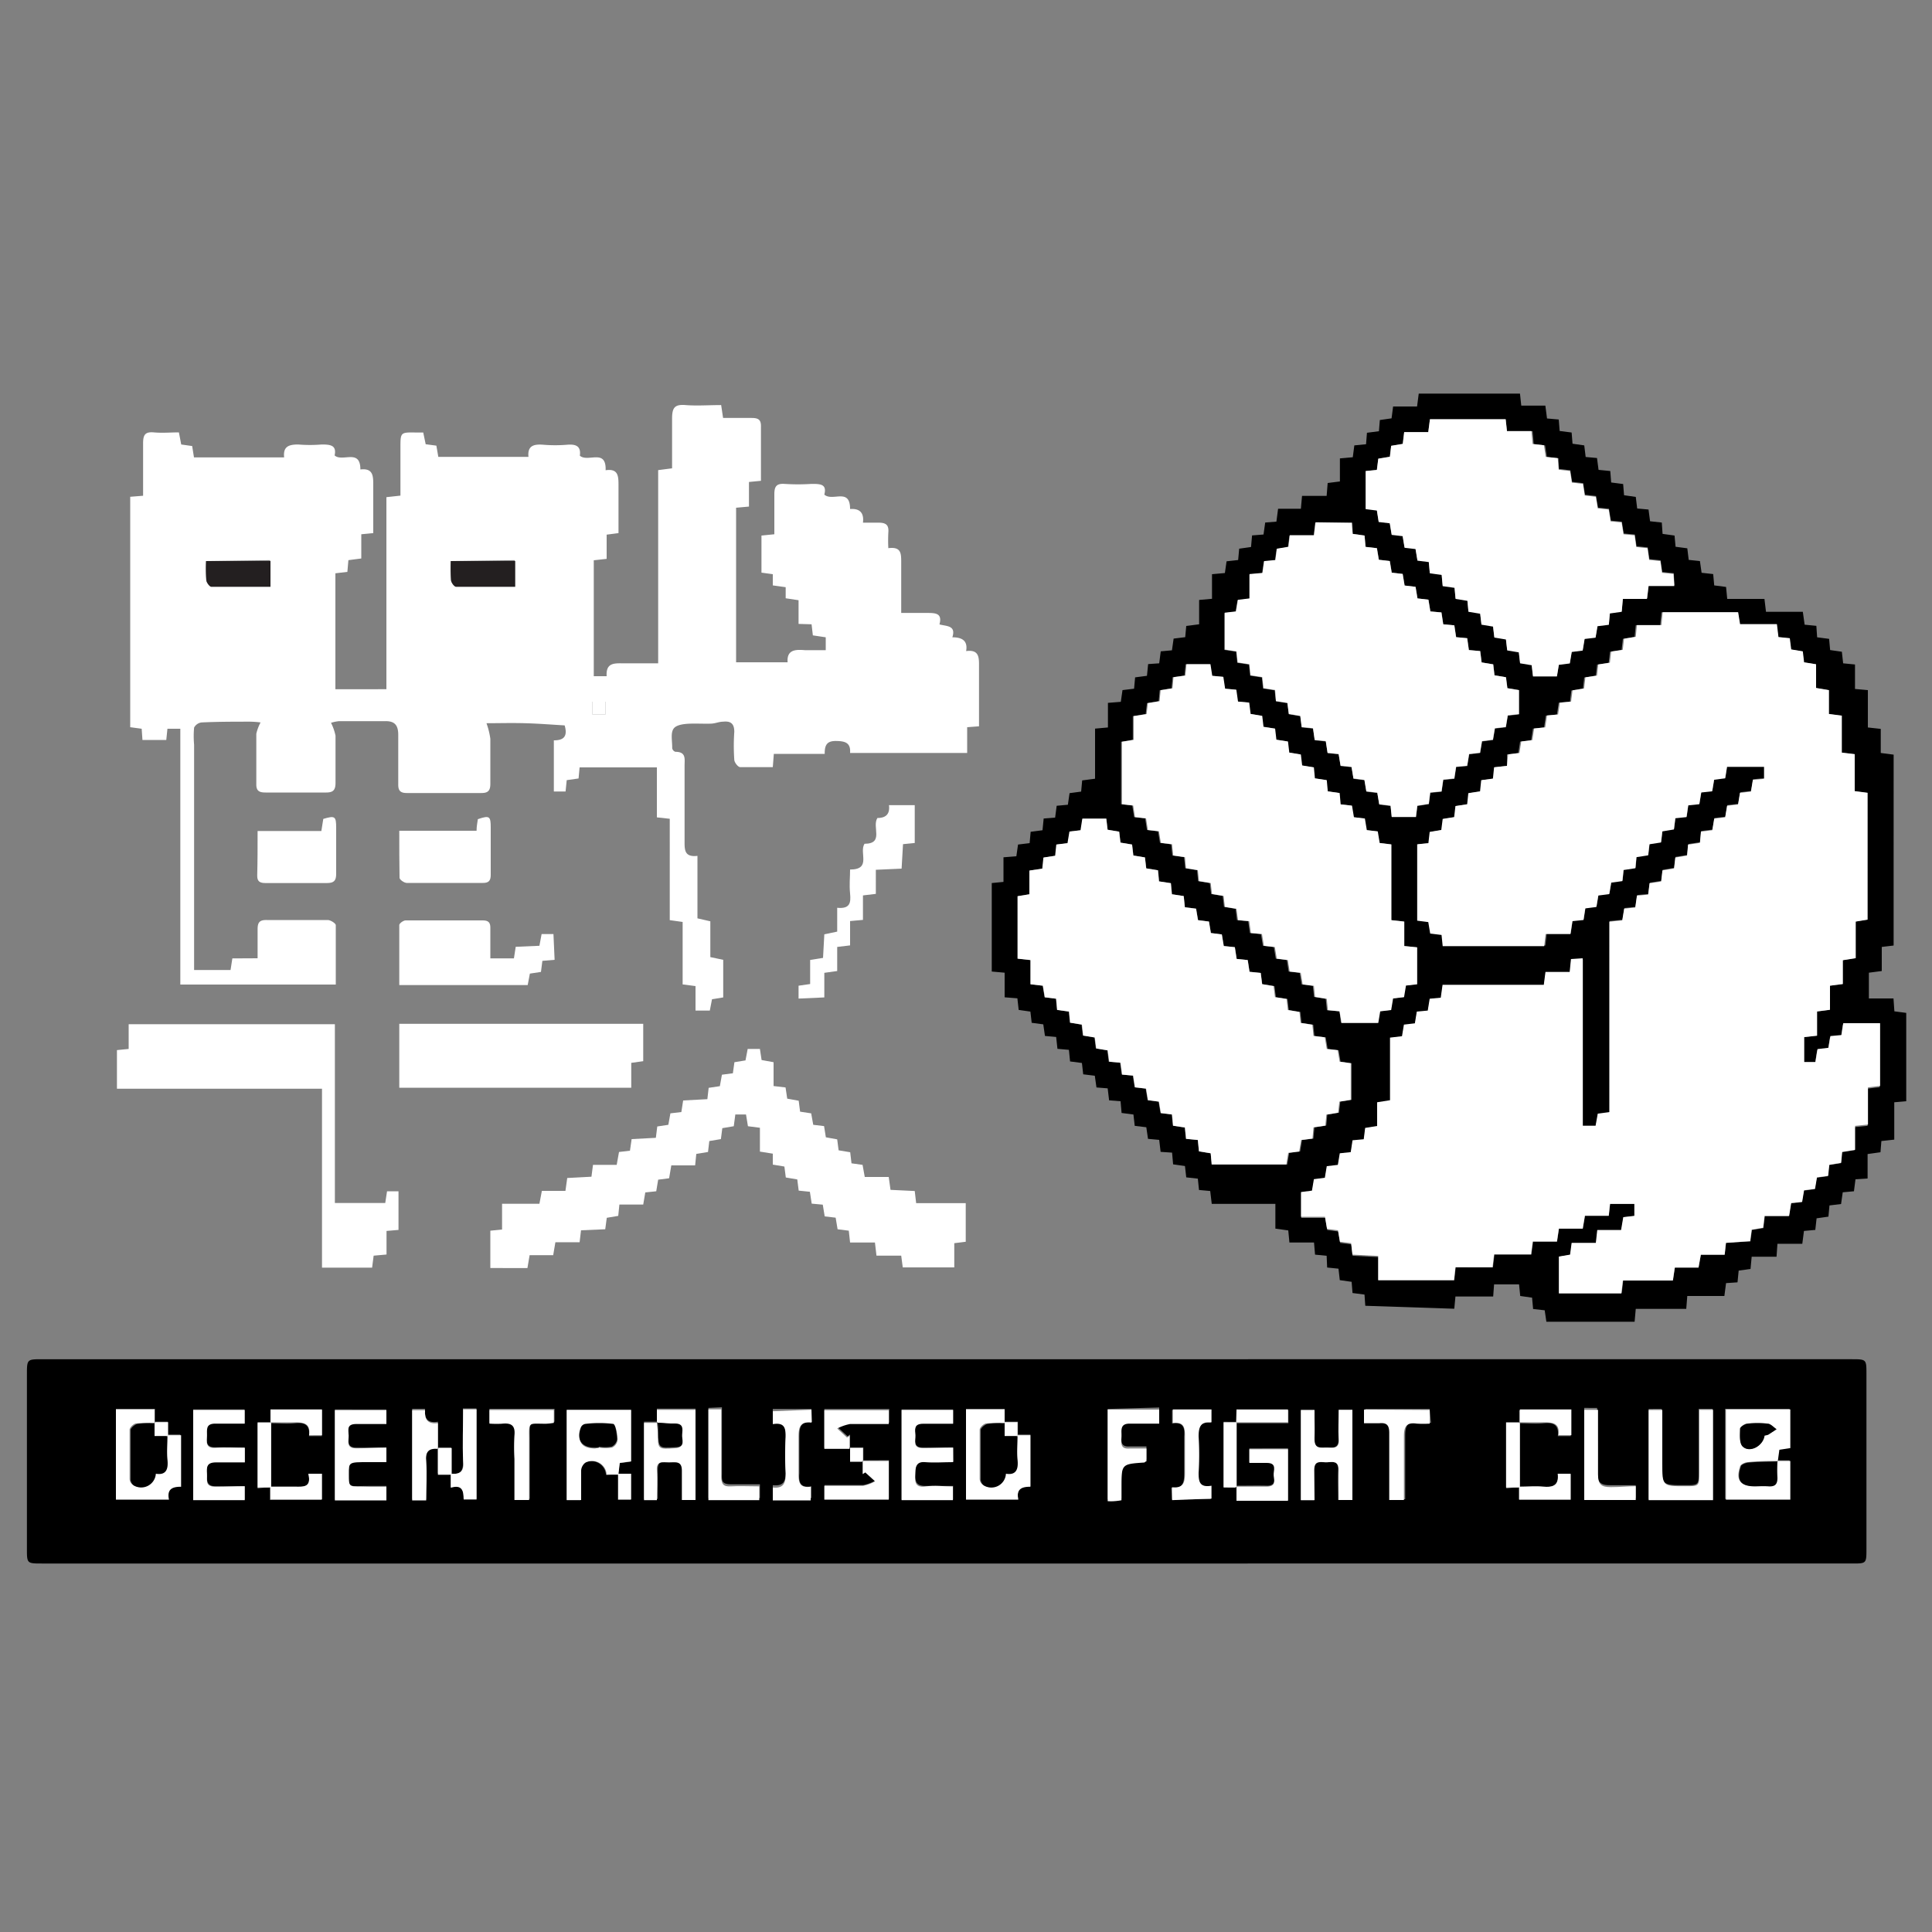<svg id="Layer_1" data-name="Layer 1" xmlns="http://www.w3.org/2000/svg" viewBox="0 0 150 150"><rect x="0" y="0" width="150" height="150" fill="#808080" stroke="none"/><defs><style>.cls-1{fill:#fff;}.cls-2{fill:#231f20;}</style></defs><path d="M73.41,121.39H3.27c-1.18,0-1.18,0-1.18-1.15V106.75c0-1.22,0-1.22,1.19-1.22H143.73c1.18,0,1.18,0,1.18,1.14v13.58c0,1.14,0,1.14-1.1,1.14Zm22.54-11H95v5.06h1v1h4v-4H97v1.06h1.38c.84,0,.49.64.54,1s.12.86-.57.84-1.54,0-2.32,0V110.5h4v-1H96Zm22,5.06v1h4v-2h-1c.12.93-.41,1-1.11,1s-1.22,0-1.83,0V110.5c.61,0,1.22.06,1.83,0s1.23,0,1.11,1h1v-2h-4v1h-1v5.06Zm-97,0v1h4v-2H23.94c.27,1.07-.42,1-1.06,1s-1.22,0-1.83,0V110.5c.61,0,1.22.06,1.83,0s1.23,0,1.11,1h1v-2H21v1H20v5.06Zm14.08-1.07v-2H34v-2c-.82.14-1.06-.26-1-1H32v7h1.08c0-1,.05-2,0-3-.06-.74.21-1,.91-1v2h1v1.06c.91-.28,1,.27,1,.91h1v-7H35.94c0,1.38,0,2.71,0,4C36,114.22,35.75,114.48,35.05,114.42Zm32-1v-1H66v-1l-.2.13-.76-.7a3.66,3.66,0,0,1,1-.35c1,0,2,0,3,0v-1.07H64v3h2v1h1v1l.2-.13.76.69a2.91,2.91,0,0,1-.94.35c-1,0-2,0-3,0v1.07h5v-3Zm12-2v-1H78v-1H75v7h4.06c-.19-.86.34-1,.94-1v-4Zm-66,0v-1h-1v-1H9v7h4.06c-.19-.86.34-1,.94-1v-4Zm37.94-1H50v6h1.07c0-.8,0-1.55,0-2.29s.49-.65.94-.64,1-.16,1,.63,0,1.53,0,2.29H54v-7H51v1Zm-3,4.06v2h1v-2H48l.1-.84.88-.12v-4H44v7h1.07c0-.81,0-1.55,0-2.29a.83.83,0,0,1,.34-.62,1.13,1.13,0,0,1,1.64.94Zm90-1.06,0,0,.12-.87.85-.13v-3h-5v7h5v-3Zm-5,3v-7h-1.08v4.86c0,1.07,0,1.07-1.09,1.07-1.78,0-1.78,0-1.78-1.8v-4.12H128v7ZM19,115.39c-.8,0-1.54,0-2.28,0s-.64-.54-.67-1,0-.94.7-.89,1.48,0,2.24,0v-1.13c-.81,0-1.55,0-2.29,0s-.65-.49-.65-.94-.15-1,.64-.94,1.53,0,2.29,0v-1.06H15v7h4Zm83,1.08c0-.81,0-1.58,0-2.35s.57-.57,1-.59.93-.14.89.6,0,1.53,0,2.33H105v-7h-1.07c0,.81,0,1.55,0,2.29s-.49.64-.94.64-1,.15-.94-.64,0-1.53,0-2.28H101v7Zm-72-4.08c-.82,0-1.59,0-2.35,0s-.57-.57-.59-1-.15-.93.59-.89,1.54,0,2.34,0v-1.07H26v7h4v-1.06c-.5,0-.95,0-1.39,0-1.57,0-1.53.22-1.53-1,0-.91,0-.91,1.49-.91H30Zm44,0c-.81,0-1.58,0-2.35,0s-.56-.58-.59-1-.13-.93.61-.89,1.53,0,2.32,0v-1.07H70v7h4v-1.06c-.76,0-1.46,0-2.14,0s-.82-.3-.79-.89-.11-1.08.76-1,1.47,0,2.19,0Zm12-3v7a3.37,3.37,0,0,0,.52,0,4.85,4.85,0,0,0,.55-.07v-1c0-1.81,0-1.81,1.76-1.93.05,0,.1,0,.18-.09v-1c-.46,0-.88,0-1.28,0-.79.07-.66-.48-.66-.93s-.16-1,.64-1,1.53,0,2.29,0v-1.09Zm-23,0H60v1c.88-.12,1,.34,1,1a24.29,24.29,0,0,0,0,2.83c0,.73-.1,1.18-1,1.09v1h3V115.4c-.86.14-1-.29-.94-1,0-.91,0-1.82,0-2.74,0-.71,0-1.36,1-1.24Zm48,0h-5v1.06c.43,0,.82,0,1.19,0,.59-.06.79.17.77.75,0,.92,0,1.83,0,2.75v2.45h1.14c0-1.67,0-3.3,0-4.93,0-.77.17-1.14,1-1a7.79,7.79,0,0,0,1,0Zm-20,7h3v-1c-.88.13-1-.34-1-1a22.11,22.11,0,0,0,0-2.82c0-.73.11-1.19,1-1.1v-1H91v1.05c.85-.13,1,.3.94,1,0,.91,0,1.83,0,2.74,0,.72,0,1.36-1,1.25Zm-53-5.94a8.23,8.23,0,0,0,1,0c.72-.1,1,.14,1,.91a15.76,15.76,0,0,0,0,1.82v3.19h1.13c0-1.56,0-3.06,0-4.55s-.15-1.35,1.29-1.37a4.34,4.34,0,0,0,.63-.07v-1H38Zm89,4.86c-.72,0-1.36,0-2,0s-1-.15-1-1c.07-1.65,0-3.31,0-5H123v7h4Zm-72-6v7h4v-1.07c-.78,0-1.49,0-2.2,0s-.77-.2-.75-.77c0-1,0-2,0-3.07v-2.14Z"/><path class="cls-1" d="M43,57.48c.72,0,1.1-.26.84-1.16-1-.06-2-.14-3.07-.17s-2.08,0-3,0a5.93,5.93,0,0,1,.3,1.21c0,1.16,0,2.33,0,3.49,0,.55-.19.73-.73.72-1.91,0-3.83,0-5.75,0-.5,0-.68-.18-.67-.68,0-1.27,0-2.55,0-3.83,0-.74-.26-1.08-1-1.07-1.2,0-2.39,0-3.58,0a2.93,2.93,0,0,0-.64.13,4,4,0,0,1,.35,1c0,1.22,0,2.44,0,3.66,0,.59-.21.76-.77.75-1.56,0-3.11,0-4.67,0-.46,0-.72-.11-.71-.64,0-1.31,0-2.61,0-3.92a3.51,3.51,0,0,1,.33-.88,7.18,7.18,0,0,0-.81-.06c-1.26,0-2.51,0-3.77.06a.76.76,0,0,0-.58.4,7.37,7.37,0,0,0,0,1.33l0,16.49v1H17.9l.14-.9L20,74.4c0-.76,0-1.5,0-2.24,0-.52.13-.74.7-.73,1.58,0,3.16,0,4.74,0,.22,0,.62.25.63.4,0,1.52,0,3,0,4.61H14V56.58h-1l-.09.87H11.06L11,56.58l-.89-.12V38.57l1-.08c0-1.37,0-2.72,0-4.07,0-.65.15-.91.83-.85s1.27,0,1.95,0l.18.94.85.12.14.88h7c-.09-.83.34-1,1.09-1a11.18,11.18,0,0,0,1.83,0c.68,0,1.17.06,1,.85.61.54,2-.56,2,1.09,1-.12,1,.51,1,1.24,0,1.21,0,2.43,0,3.7l-.93.09v1.88l-1,.13-.08.91-.93.11v9H30V38.6l1.09-.12V34.77c0-1.21,0-1.21,1.22-1.19l.55,0,.19.91.83.11.15.87h7c-.09-.88.43-1,1.16-.94a11.18,11.18,0,0,0,1.83,0c.69-.06,1.1.1,1,.85.62.55,2.06-.59,2,1.13.93-.14,1,.39,1,1.09,0,1.25,0,2.49,0,3.79l-.92.12v1.88l-1,.11v9l1,0c-.07-1.09.64-1,1.37-1s1.7,0,2.63,0v-15l1.08-.14c0-1.27,0-2.56,0-3.85,0-.85.19-1.13,1.05-1.06s1.82,0,2.76,0l.15,1c.73,0,1.48,0,2.21,0,.53,0,.75.13.73.7,0,1.38,0,2.76,0,4.18l-.93.09v1.91l-1,.09v12h4c-.08-1,.64-1,1.36-.94.52,0,1,0,1.6,0l0-1-1-.15-.1-.86L62,48.44V46.6l-1-.15L61,45.59,60,45.45,60,44.58l-.88-.12V41.58l1-.1c0-1,0-2.07,0-3.11,0-.62.18-.84.8-.8a16,16,0,0,0,2.08,0c.67,0,1.22,0,1,.83.64.57,2-.57,2,1.12.7-.05,1.1.24,1,1.06.45,0,.84,0,1.22,0,.59,0,.8.2.75.77a12,12,0,0,0,0,1.21c1-.13,1,.41,1,1.11,0,1.27,0,2.54,0,3.92.78,0,1.44,0,2.09,0s1.1.07.88.89c.56.15,1.3.07,1,1,.71,0,1.22.23,1.07,1.07.9-.12,1,.36,1,1,0,1.6,0,3.2,0,4.84l-.92.07v2H66c.06-.8-.39-.92-1.08-.93s-.9.28-.89,1H60.08L60,59.56c-.83,0-1.68,0-2.53,0-.17,0-.45-.36-.46-.57a15.72,15.72,0,0,1,0-2.17c0-.64-.28-.85-.86-.79-.3,0-.59.13-.89.15s-.87,0-1.3,0-1.29,0-1.61.33-.15,1-.16,1.58a.36.36,0,0,0,.25.28c.85,0,.71.57.71,1.08,0,2,0,4,0,6,0,.66.09,1.1,1,1v4.85l1,.23v2.78l1,.21v2.92l-.87.14-.17.88H54v-1.9l-1-.13V71.58l-1-.14V63.57l-1-.11V59.58h-6l-.08.86-.92.13-.09.88H43ZM16,43.56A11.92,11.92,0,0,0,16,45c0,.18.24.49.38.49,1.52,0,3,0,4.59,0v-2Zm19,0A11.92,11.92,0,0,0,35,45c0,.19.24.49.38.49,1.51,0,3,0,4.59,0v-2ZM47,55.48v-1H46v1Z"/><path d="M106,101.38l-.06-.87-.93-.12-.07-.87-.92-.13-.1-.89-.88-.09L103,97.5l-.9-.09-.08-.94h-1.91l-.09-.94-1-.14V93.47H94.08l-.12-1-.87-.08L93,91.51l-.9-.1L92,90.53l-.92-.13L91,89.49l-.89-.06L90,88.5l-.87-.08-.13-.9-.9-.11L88,86.53l-.92-.12L87,85.5l-.89-.07L86,84.5l-.87-.07L85,83.52l-.9-.11L84,82.53l-.92-.12-.09-.9-.89-.08L82,80.51l-.87-.08-.13-.9-.9-.12L80,78.54l-.91-.13-.1-.9L78,77.43V75.52l-1-.09V68.56l.91-.09V66.56l1-.08.13-.91.9-.11.08-.88.92-.12.09-.91.89-.07.12-.92.87-.08.13-.9.9-.12.08-.87,1-.13V56.57l1-.09V54.57l1-.08.13-.91.9-.11.08-.88.92-.12.09-.91L90,51.5l.12-.93.87-.08.13-.91.9-.11.08-.87,1-.13V46.58l1-.09V44.58l1-.09.13-.91.9-.1.08-.88.92-.13.08-.9.89-.07.13-.93.87-.07.13-1H101l.09-1H103l.08-1,.95-.12V35.59l1-.09.12-.92.91-.09.07-.89.93-.12.07-.87.91-.13.12-.92h1.86l.13-1h7.86l.1.93h1.87l.13,1,.91.08.07.89.93.12.07.87.91.13.11.9.88.08.12.92.91.09.07.89.93.12.07.87.91.13.11.9.88.08.12.91.91.1.06.88.93.13.08.87.91.12.11.9.87.09.13.91.9.1.08.88.92.12.09.93h2.89l.12,1h2.86l.14,1,.91.09.06.89.93.12.08.87.91.13.1.9.92.09v1.9l1,.09v2.9l1,.11v1.87l1,.13V73.41l-.92.11v1.87l-1,.13v2h1.91l.07,1,.92.12v6.86l-.93.08v2.9l-1,.11-.07.87-1,.14v1.9l-.94.06-.12.93-.87.08-.13.91-.9.11-.08.87-.92.13-.1.9-.88.08-.13,1H138l-.07,1H136l-.09.95-.92.13-.09.91-.89.06-.13,1H131l-.08,1H127l-.09,1h-6.85l-.13-.89-.9-.1-.08-.88-.92-.13-.09-.9H116l-.07.94H113l-.09.95ZM117,59.46l-.91.11-.09.88-.91.12-.09.87-.91.14-.09.86-.91.14-.1.86-.89.14-.11.86-.9.15-.1.87-.87.09v5.88l.86.11.15.89.88.11.09.87h7.88l.11-.94h1.86l.15-1,.86-.09.14-.9.86-.11.15-.89.85-.11.15-.89.87-.12.09-.86.92-.14.08-.86.91-.14.1-.86.9-.14.1-.86.9-.15.11-.87.87-.09.13-.91.86-.09.15-.91.85-.09.15-.9.86-.11.14-.89h2.88v.93l-.87.08-.15.91-.85.1-.15.9-.85.1-.15.9-.85.1-.15.9-.88.11-.08.87-.92.14-.08.85-.91.15-.1.85-.9.15-.1.86-.9.14-.11.88-.87.08-.13.92-.86.09-.15.91-1,.1V86.43l-.9.12-.17.94-1,0v-13l-.91.06-.1,1h-1.88l-.13,1h-7.86l-.14,1-.86.08-.15.92-.85.08-.15.91-.85.1-.15.9-.93.11v4.86l-1,.16v1.84l-.93.15-.11.88-.87.08-.14.92-.85.09-.15.9-.86.1-.15.9-.85.11-.15.89-.85.11v1.92h1.86l.16.94.85.11.15.89.87.11.1.89,2,.1V99.4h5.89l.11-1h2.89l.12-1h2.87l.13-1h1.86l.15-1h1.85l.17-1h1.85l.1-.92h1.91v.93l-.86.1-.17,1h-1.85l-.11,1h-1.88l-.12.91-.87.15v2.83h4.85l.12-1h3.86l.15-1h1.84l.18-1h1.85l.1-.92,1.89-.09.12-.89.89-.15.11-.92h1.86l.16-1,.85-.09.15-.9.85-.11.15-.89.87-.12.09-.86.92-.15.08-.85,1-.16V87.51l1-.1V84.52l.94-.11V79.54h-2.86l-.14.92-.86.08-.15.91-.85.1-.16,1-.87,0V80.52l1-.11V78.53l1-.13V76.53l1-.13V74.55l1-.16V71.55l.92-.15V61.56l-1-.13V58.56l-1-.12V55.57l-1-.13V53.59l-1-.17V51.58l-.93-.15-.1-.85-.9-.15-.11-.87-.88-.09-.12-1h-2.86l-.15-.93H129l-.1,1H127l-.09.91-.91.15-.1.86-.9.14-.1.86-.9.14-.1.86-.9.14-.1.86-.9.15-.11.87-.87.08-.14.92-.86.08-.14.92-.86.09-.14.9-.86.11-.14.89-.88.11ZM93,88.51l.08.88.91.15.11.87h5.84l.15-.9.85-.11.15-.89.88-.11.08-.87.92-.14.08-.85.91-.15.1-.86.88-.14V82.55l-.86-.12-.15-.89-.85-.1-.15-.9-.88-.11-.09-.87-.91-.14-.09-.85-.9-.15-.1-.86-.9-.14-.11-.86L98,76.41l-.11-.87-.87-.09-.14-.91-.86-.09-.14-.91-.86-.09-.15-.9-.85-.11-.15-.89-.85-.11-.15-.89L92,70.44l-.09-.87L91,69.43l-.08-.86L90,68.43l-.08-.86L89,67.42l-.1-.85-.9-.15-.1-.85-.9-.15-.1-.85-.9-.15-.1-.86H84.07l-.14.9-.86.1-.15.9-.87.11-.09.87-.91.14-.09.86-1,.15v1.84l-.92.15v4.85l1,.11v1.88l.91.11.15.9.88.11.08.87.92.13.08.86.91.15.1.85.9.15.11.85.89.15.11.88.88.08.13.92.86.08.14.91.86.1.15.9.85.11.15.89.87.11.09.87.92.14.09.88Zm11-10,.11.9h2.85l.15-.9.85-.1.15-.9.85-.1.15-.9.87-.1V73.55l-1-.1v-1.9l-1-.11V65.56l-.91-.11-.15-.9-.85-.1-.15-.9-.85-.1-.15-.9-.88-.1-.08-.88-.92-.13-.08-.87-.92-.14-.08-.85-.91-.15-.1-.85-.9-.15-.1-.86-.9-.14-.1-.86-.9-.14-.1-.85-.9-.15-.11-.88-.87-.08-.13-.92-.87-.08-.14-.92-.86-.08-.14-.9H92.05l-.09.88-.92.13-.08.86-.92.15-.08.85-.91.15-.1.85-1,.16v1.84l-.91.15v4.85l.87.1.14.9.86.1.14.9.86.1.15.9.87.11.09.87.91.13.09.86.92.15.08.85.91.15.1.85.9.15.1.85.9.15.11.88.87.08.13.92.86.08.15.91.85.1.15.9.86.11.14.89.86.1.15.9.87.11.09.86.91.15.09.88Zm1-37.93h-2.89l-.12,1h-1.88l-.11.9-.89.15-.12.88-.87.08-.13.92-1,.09v1.89l-.91.11-.15.9-.87.1v2.86l.91.14.09.86.91.14.09.86.91.14.09.86.9.14.11.86.89.14.11.86.89.15.11.87.88.09.13.91.86.09.14.91.86.09.15.91.85.09.15.9.85.11.15.89.85.1.15.9.88.11.09.87h1.88l.11-.87.89-.14.11-.88.88-.09.13-.91.86-.09.14-.91.86-.08.15-.91.85-.1.15-.9.85-.11.15-.89.85-.1.15-.9.87-.1V53.58l-.9-.15-.11-.85-.89-.15-.1-.85-.9-.15-.11-.88-.88-.08-.13-.92-.86-.08-.14-.92-.86-.08-.14-.92-.86-.08-.15-.91-.85-.1-.15-.9-.85-.1-.15-.9-.85-.1-.15-.9-.85-.1-.15-.9-.88-.1-.08-.88-.92-.13Zm16-5-.9-.1-.14-.9-.88-.1-.09-1H117l-.1-.92h-5.88l-.13,1h-1.87l-.11.91-.9.15-.1.85-.9.15-.11.87-.87.09v2.89l.87.11.14.89.86.1.15.9.85.1.15.9.85.1.15.9.88.11.08.87.92.13.08.87.92.13.08.86.92.15.08.85.91.15.1.85.9.15.1.85.9.15.1.85.9.15.1.85.9.15.1.87h1.86l.15-.9.85-.11.15-.89.85-.11.15-.9.85-.1.15-.89.88-.11.08-.88.92-.13.09-1h1.89l.12-1h2l-.06-.94-.89-.09-.13-.91-.87-.09-.13-.91-.87-.09-.13-.91-.86-.08-.15-.92-.85-.08-.15-.92-.85-.09-.15-.9-.86-.1-.14-.9-.86-.1-.14-.9-.88-.1Z"/><path class="cls-1" d="M67.93,96.47H66l-.1-.92-.87-.11-.15-.9-.85-.1-.15-.91-.86-.08-.14-.92-.87-.09-.11-.87-.89-.15-.11-.85-.9-.15L60,89.57l-1-.16V87.56l-.93-.12-.15-.91-.83,0-.12.91-.89.15-.11.85-.9.15-.1.85-.91.15-.09.89H52.12l-.17,1-.85.11-.15.9-.85.09-.16.94H48.09L48,94.4l-.89.15-.12.89-1.88.08-.11.93H43.12l-.17,1H41.12l-.17,1H38.07v-2.9l.91-.09v-2h2.9l.19-1H43.9l.14-1,1.88-.1.12-.92h1.84l.18-1,.85-.1.13-.9,1.88-.1.11-.88.86-.13.16-.89.85-.1.14-.9,1.88-.1.1-.88.87-.13.16-.89.85-.11.12-.86.86-.14.17-.89H59l.13.86.93.17v1.85l.93.11.13.87.89.16.11.85.86.13.16.89.84.1.14.87.88.16.11.85.9.15.1.86.86.12.17.94H69l.14,1,1.88.09.11.94h3.85v3l-.89.11v1.88h-4l-.12-.91H68.05Z"/><path class="cls-1" d="M26,93.4h3.91l.14-.91.89,0v3l-.93.08V97.4l-1,.09-.12.93H25V84.53H9.08v-3l.91-.09V79.52H26Z"/><path class="cls-1" d="M31,79.49H49.94v2.9l-.93.13v1.93H31Z"/><path class="cls-1" d="M42.11,74.6l-.11.86-.86.13-.17.89H31c0-1.58,0-3.12,0-4.66,0-.13.32-.36.49-.36,2,0,4,0,6,0,.43,0,.59.17.58.59,0,.77,0,1.54,0,2.36h1.83l.14-.9,1.84-.08.17-.91.92,0,.09,2Z"/><path class="cls-1" d="M70,67.44l-2,.09V69.4l-1,.12v1.9l-1,.09V73.4l-1,.12v1.87l-1,.14v1.91l-2,.09v-1l.9-.13V74.53l1-.16L64,72.54l1-.21V70.48c1,.1,1.07-.39,1-1.11s0-1.2,0-1.86c1.69,0,.68-1.31,1.12-2,1.55,0,.56-1.31,1-2,.56,0,1-.22.9-1h2v2.94l-.91.09Z"/><path class="cls-1" d="M31,64.5h6c0-.37.07-.64.1-.9.91-.31,1-.23,1,.66,0,1.22,0,2.44,0,3.66,0,.45-.15.64-.62.63-2,0-3.93,0-5.9,0-.2,0-.55-.25-.56-.39C31,67,31,65.78,31,64.5Z"/><path class="cls-1" d="M20,64.52h4.95l.15-.94c.91-.27,1-.21,1,.7,0,1.19,0,2.38,0,3.57,0,.55-.19.71-.73.71-1.57,0-3.15,0-4.73,0-.42,0-.68-.08-.67-.59C20,66.86,20,65.75,20,64.52Z"/><path class="cls-1" d="M138,113.43h1v3h-5v-7h5v3l-.85.13-.12.87c-.77,0-1.54,0-2.31.09-.22,0-.57.16-.62.33-.35,1.06,0,1.52,1.09,1.52.36,0,.72,0,1.07,0s.71-.14.69-.66A11.39,11.39,0,0,1,138,113.43Zm-1-2a1.31,1.31,0,0,0,.29-.06l.64-.42c-.23-.15-.45-.4-.69-.43a7,7,0,0,0-1.58,0c-.2,0-.55.25-.56.39,0,.47-.07,1.12.2,1.38C135.82,112.83,136.87,112.28,137,111.46Z"/><path class="cls-1" d="M48,114.49h-.9a1.13,1.13,0,0,0-1.64-.94.83.83,0,0,0-.34.62c0,.74,0,1.48,0,2.29H44v-7h5v4l-.88.12-.1.84Zm-1.48-2.1h0a3,3,0,0,0,1,0,.75.75,0,0,0,.43-.59c0-.42-.13-1.14-.31-1.18a9.08,9.08,0,0,0-2.15,0,.46.46,0,0,0-.35.27c-.37,1,0,1.57,1.06,1.57Z"/><path class="cls-1" d="M51,110.46v-1h3v7H52.94c0-.76,0-1.52,0-2.29s-.5-.63-1-.63-1-.15-.94.64,0,1.49,0,2.29H50v-6h1c0,.25.07.49.07.74,0,1.32,0,1.32,1.34,1.23.82-.05.47-.65.52-1s.12-.87-.56-.84C51.91,110.54,51.44,110.48,51,110.46Z"/><path class="cls-1" d="M133,116.47h-5v-7h1.06v4.12c0,1.8,0,1.8,1.78,1.8,1.09,0,1.09,0,1.09-1.07v-4.86H133Z"/><path class="cls-1" d="M13.06,111.43h1v4c-.6,0-1.13.13-.94,1H9v-7h3v1l-.07.08a7.37,7.37,0,0,0-1.33,0c-.21,0-.53.31-.54.49,0,1.27,0,2.55,0,3.83a.61.61,0,0,0,.3.49,1.14,1.14,0,0,0,1.66-.94c.89.15.95-.4.9-1.1s0-1.21,0-1.82Z"/><path class="cls-1" d="M79,111.43h1v4c-.6,0-1.13.13-.94,1H75v-7h3v1l-.07.08a7.22,7.22,0,0,0-1.32,0c-.22,0-.54.31-.55.49,0,1.27,0,2.55,0,3.83a.61.61,0,0,0,.3.49,1.13,1.13,0,0,0,1.66-.94c.89.15.95-.4.9-1.1s0-1.21,0-1.82Z"/><path class="cls-1" d="M19,115.39v1.08H15v-7h4v1.06c-.76,0-1.53,0-2.29,0s-.63.49-.64.94-.15,1,.65.94,1.48,0,2.29,0v1.13c-.76,0-1.5,0-2.24,0s-.73.38-.7.89-.18,1,.67,1S18.23,115.39,19,115.39Z"/><path class="cls-1" d="M102.06,116.47H101v-7h1.06c0,.75,0,1.52,0,2.28s.49.64.94.64,1,.16.94-.64,0-1.48,0-2.29H105v7h-1.07c0-.8,0-1.57,0-2.33s-.47-.62-.89-.6-1-.23-1,.59S102.06,115.66,102.06,116.47Z"/><path class="cls-1" d="M30,112.39v1.13H28.57c-1.49,0-1.49,0-1.49.91,0,1.18,0,.94,1.53,1,.44,0,.89,0,1.39,0v1.06H26v-7h4v1.07c-.8,0-1.57,0-2.34,0s-.61.47-.59.89-.24,1,.59,1S29.21,112.39,30,112.39Z"/><path class="cls-1" d="M74,112.39v1.13c-.72,0-1.46.06-2.19,0s-.74.47-.76,1,0,1,.79.89,1.38,0,2.14,0v1.06H70v-7h4v1.07c-.79,0-1.56,0-2.32,0s-.63.46-.61.89-.24,1,.59,1S73.2,112.39,74,112.39Z"/><path class="cls-1" d="M86,109.44h4v1.09c-.76,0-1.53,0-2.29,0s-.63.5-.64,1-.13,1,.66.93c.4,0,.82,0,1.28,0v1c-.08,0-.13.09-.18.09-1.76.12-1.76.12-1.76,1.93v1a4.85,4.85,0,0,1-.55.07,3.37,3.37,0,0,1-.52,0Z"/><path class="cls-1" d="M63,109.45v1c-1-.12-1,.53-1,1.24,0,.92,0,1.83,0,2.74,0,.68.08,1.11.94,1v1.06H60v-1c.85.09,1-.36,1-1.09a24.29,24.29,0,0,1,0-2.83c0-.69-.08-1.15-1-1v-1Z"/><path class="cls-1" d="M111,109.47v1.06a7.79,7.79,0,0,1-1,0c-.83-.12-1,.25-1,1,0,1.63,0,3.26,0,4.93h-1.14V114c0-.92,0-1.83,0-2.75,0-.58-.18-.81-.77-.75-.37,0-.76,0-1.19,0v-1.06Z"/><path class="cls-1" d="M91,116.47v-1c1,.11,1-.53,1-1.25,0-.91,0-1.83,0-2.74,0-.67-.09-1.1-.94-1v-1.05h3v1c-.85-.09-1,.37-1,1.1a22.11,22.11,0,0,1,0,2.82c0,.69.08,1.16,1,1v1Z"/><path class="cls-1" d="M38,110.53v-1.06h5v1a4.34,4.34,0,0,1-.63.07c-1.44,0-1.29-.2-1.29,1.37s0,3,0,4.55H39.94v-3.19a15.76,15.76,0,0,1,0-1.82c.08-.77-.23-1-1-.91A8.23,8.23,0,0,1,38,110.53Z"/><path class="cls-1" d="M127,115.39v1.07h-4v-7h1.07c0,1.69,0,3.35,0,5,0,.8.25,1,1,1S126.29,115.39,127,115.39Z"/><path class="cls-1" d="M55,109.42h1v2.14c0,1,0,2,0,3.07,0,.57.14.81.75.77s1.42,0,2.2,0v1.07H55Z"/><path class="cls-1" d="M34,112.49c-.7-.06-1,.21-.91,1,.07,1,0,2,0,3H32v-7h1c-.05.7.19,1.1,1,1v2Z"/><path class="cls-1" d="M96,115.42c.78,0,1.55,0,2.32,0s.61-.45.57-.84.3-1-.54-1H97v-1.06h3v4H96v-1Z"/><path class="cls-1" d="M66,112.49H64v-3h5v1.07c-1,0-2,0-3,0a3.66,3.66,0,0,0-1,.35l.76.7.2-.13v1Z"/><path class="cls-1" d="M67,113.43h2v3H64v-1.07c1,0,2,0,3,0a2.91,2.91,0,0,0,.94-.35l-.76-.69-.2.13v-1Z"/><path class="cls-1" d="M35.05,114.42c.7.06,1-.2.91-1-.07-1.31,0-2.64,0-4H37v7H36c0-.64-.11-1.19-1-.91V114.5Z"/><path class="cls-1" d="M21.05,110.5v4.92l-.08.07H20v-5.06h1Z"/><path class="cls-1" d="M118,110.5v4.92l-.07.07h-1v-5.06h1Z"/><path class="cls-1" d="M21,110.43v-1H25v2H24c.12-.93-.41-1-1.11-1s-1.22,0-1.83,0Z"/><path class="cls-1" d="M96,110.5v4.92l-.07.07H95v-5.06h1Z"/><path class="cls-1" d="M118,110.43v-1h4v2h-1c.12-.93-.41-1-1.11-1s-1.22,0-1.83,0Z"/><path class="cls-1" d="M21.05,115.42c.61,0,1.22,0,1.83,0s1.33.12,1.06-1H25v2H21v-1Z"/><path class="cls-1" d="M118,115.42c.61,0,1.22-.06,1.83,0s1.23,0,1.11-1h1v2h-4v-1Z"/><path class="cls-1" d="M96,110.43v-1h4v1H96Z"/><path class="cls-1" d="M35,114.5H34v-2l.07-.07h1v2Z"/><path class="cls-1" d="M48,114.42h1v2H48v-2Z"/><path class="cls-1" d="M12.05,110.42h1v1l-.08.07H12v-1Z"/><path class="cls-1" d="M78,110.42h1v1l-.08.07H78v-1Z"/><path class="cls-1" d="M66,112.42h1v1l-.07.07H66v-1Z"/><path class="cls-2" d="M16,43.56h5v2c-1.56,0-3.07,0-4.59,0-.14,0-.36-.31-.38-.49A11.92,11.92,0,0,1,16,43.56Z"/><path class="cls-2" d="M35,43.56h5v2c-1.56,0-3.08,0-4.59,0-.14,0-.36-.3-.38-.49A11.92,11.92,0,0,1,35,43.56Z"/><path class="cls-1" d="M47,55.48H46v-1h1Z"/><path class="cls-1" d="M117,59.46l.09-.89.88-.11.14-.89.86-.11.14-.9.86-.09.14-.92.86-.08.14-.92.87-.08.11-.87.9-.15.1-.86.9-.14.1-.86.9-.14.1-.86.9-.14.1-.86.91-.15.09-.91h1.9l.1-1h5.86l.15.93h2.86l.12,1,.88.09.11.87.9.15.1.85.93.15v1.84l1,.17v1.85l1,.13v2.87l1,.12v2.87l1,.13V71.4l-.92.15v2.84l-1,.16V76.4l-1,.13V78.4l-1,.13v1.88l-1,.11v1.93l.87,0,.16-1,.85-.1.15-.91.86-.08.14-.92h2.86v4.87l-.94.11v2.89l-1,.1v1.86l-1,.16-.08.85-.92.15-.09.86-.87.12-.15.89-.85.11-.15.9-.85.09-.16,1H137l-.11.92-.89.15-.12.89L134,96.5l-.1.92h-1.85l-.18,1h-1.84l-.15,1H126l-.12,1h-4.85V97.56l.87-.15.12-.91h1.88l.11-1h1.85l.17-1,.86-.1v-.93H125l-.1.92h-1.85l-.17,1h-1.85l-.15,1H119l-.13,1H116l-.12,1H113l-.11,1H107V97.51l-2-.1-.1-.89-.87-.11-.15-.89-.85-.11-.16-.94h-1.86V92.55l.85-.11.15-.89.85-.11.15-.9.86-.1.15-.9.85-.09.14-.92.87-.08.11-.88.93-.15V85.58l1-.16V80.56l.93-.11.15-.9.85-.1.15-.91.85-.08.15-.92.86-.08.14-1h7.86l.13-1h1.88l.1-1,.91-.06v13l1,0,.17-.94.9-.12V71.56l1-.1.15-.91.86-.09.13-.92.87-.08.11-.88.9-.14.1-.86.9-.15.1-.85.91-.15.08-.85.92-.14.08-.87.88-.11.15-.9.85-.1.15-.9.85-.1.15-.9.85-.1.15-.91.87-.08v-.93h-2.88l-.14.89-.86.11-.15.9-.85.09-.15.91-.86.09-.13.91-.87.09-.11.87-.9.15-.1.86-.9.14-.1.86-.91.14-.08.86-.92.14-.09.86-.87.12-.15.89-.85.11-.15.89-.86.11-.14.9-.86.09-.15,1H120l-.11.94h-7.88l-.09-.87-.88-.11-.15-.89-.86-.11V65.55l.87-.09.1-.87.9-.15.11-.86.89-.14.1-.86.91-.14.09-.86.91-.14.09-.87.91-.12.09-.88Z"/><path class="cls-1" d="M93,88.51l-.91-.09L92,87.54l-.92-.14L91,86.53l-.87-.11-.15-.89-.85-.11-.15-.9-.86-.1-.14-.91-.86-.08L87,82.51l-.88-.08L86,81.55l-.89-.15L85,80.55l-.9-.15-.1-.85-.91-.15L83,78.54l-.92-.13L82,77.54l-.88-.11-.15-.9L80,76.42V74.54l-1-.11V69.58l.92-.15V67.59l1-.15.09-.86.91-.14.09-.87.87-.11.15-.9.86-.1.14-.9h1.86l.1.86.9.15.1.85.9.15.1.85.9.15.1.85.91.15.08.86.92.14.08.86.92.14.09.87.87.11.15.89.85.11.15.89.85.11.15.9.86.09.14.91.86.09.14.91.87.09.11.87.89.15.11.86.9.14.1.86.9.15.09.85.91.14.09.87.88.11.15.9.85.1.15.89.86.12v2.84l-.88.14-.1.86-.91.15-.08.85-.92.14-.08.87-.88.11-.15.89-.85.11-.15.9H94.07L94,89.54l-.91-.15Z"/><path class="cls-1" d="M104,78.52l-.9-.09-.09-.88-.91-.15-.09-.86-.87-.11-.15-.9-.86-.1-.14-.89-.86-.11-.15-.9-.85-.1-.15-.91-.86-.08-.13-.92-.87-.08L96,70.56l-.9-.15-.1-.85-.9-.15-.1-.85-.91-.15L93,67.56l-.92-.15L92,66.55l-.91-.13L91,65.55l-.87-.11-.15-.9-.86-.1-.14-.9-.86-.1-.14-.9-.87-.1V57.59l.91-.15V55.6l1-.16.1-.85.91-.15.08-.85.92-.15.08-.86.92-.13.09-.88h1.86l.14.9.86.08.14.92.87.08.13.92.87.08.11.88.9.15.1.85.9.14.1.86.9.14.1.86.9.15.1.85.91.15.08.85.92.14.08.87.92.13.08.88.88.1.15.9.85.1.15.9.85.1.15.9.91.11v5.88l1,.11v1.9l1,.1v2.87l-.87.1-.15.9-.85.1-.15.9-.85.1-.15.9h-2.85Z"/><path class="cls-1" d="M104.94,40.59l.08.86.92.13.08.88.88.1.15.9.85.1.15.9.85.1.15.9.85.1.15.9.85.1.15.91.86.08.14.92.86.08.14.92.86.08.13.92.88.08.11.88.9.15.1.85.89.15.11.85.9.15v1.86l-.87.1-.15.9-.85.1-.15.89-.85.11-.15.9-.85.1-.15.91-.86.08-.14.91-.86.09-.13.91-.88.09-.11.88-.89.14-.11.87h-1.88l-.09-.87-.88-.11-.15-.9-.85-.1-.15-.89-.85-.11-.15-.9-.85-.09-.15-.91-.86-.09-.14-.91-.86-.09-.13-.91-.88-.09-.11-.87-.89-.15-.11-.86-.89-.14L99,53.57l-.9-.14L98,52.57l-.91-.14L97,51.57l-.91-.14L96,50.57l-.91-.14V47.57l.87-.1.15-.9.91-.11V44.57l1-.09.13-.92.87-.08.12-.88.89-.15.11-.9h1.88l.12-1Z"/><path class="cls-1" d="M120.94,35.57l.08.9.88.1.14.9.86.1.14.9.86.1.15.9.85.09.15.92.85.08.15.92.86.08.13.91.87.09.13.91.87.09.13.91.89.09.06.94h-2l-.12,1H126l-.09,1-.92.13-.08.88-.88.11-.15.89-.85.1-.15.9-.85.11-.15.89-.85.11-.15.9h-1.86l-.1-.87-.9-.15-.1-.85-.9-.15-.1-.85-.9-.15-.1-.85-.9-.15-.1-.85-.91-.15-.08-.85-.92-.15-.08-.86-.92-.13-.08-.87-.92-.13-.08-.87-.88-.11-.15-.9-.85-.1-.15-.9-.85-.1-.15-.9-.86-.1-.14-.89-.87-.11V36.57l.87-.09.11-.87.9-.15.1-.85.9-.15.11-.91h1.87l.13-1h5.88l.1.92h1.9l.09,1,.88.1.14.9Z"/><path d="M138,113.43a11.39,11.39,0,0,0,0,1.31c0,.52-.2.69-.69.66s-.71,0-1.07,0c-1.09,0-1.44-.46-1.09-1.52,0-.17.4-.31.62-.33.77-.06,1.54-.06,2.31-.09Z"/><path d="M137,111.46c-.11.82-1.16,1.37-1.7.85-.27-.26-.21-.91-.2-1.38,0-.14.36-.36.56-.39a7,7,0,0,1,1.58,0c.24,0,.46.28.69.43l-.64.42A1.31,1.31,0,0,1,137,111.46Z"/><path d="M46.49,112.39h-.33c-1,0-1.43-.62-1.06-1.57a.46.46,0,0,1,.35-.27,9.08,9.08,0,0,1,2.15,0c.18,0,.29.76.31,1.18a.75.75,0,0,1-.43.59,3,3,0,0,1-1,0Z"/><path d="M51,110.46c.47,0,.94.08,1.4.06.68,0,.6.44.56.84s.3,1-.52,1c-1.3.09-1.32.09-1.34-1.23,0-.25,0-.49-.07-.74Z"/><path d="M12,110.5v1h1c0,.61-.06,1.22,0,1.82s0,1.25-.9,1.1a1.14,1.14,0,0,1-1.66.94.61.61,0,0,1-.3-.49c0-1.28,0-2.56,0-3.83,0-.18.33-.45.54-.49A7.37,7.37,0,0,1,12,110.5Z"/><path d="M78,110.5v1h1c0,.61-.06,1.22,0,1.82s0,1.25-.9,1.1a1.13,1.13,0,0,1-1.66.94.61.61,0,0,1-.3-.49c0-1.28,0-2.56,0-3.83,0-.18.33-.45.55-.49A7.22,7.22,0,0,1,78,110.5Z"/></svg>